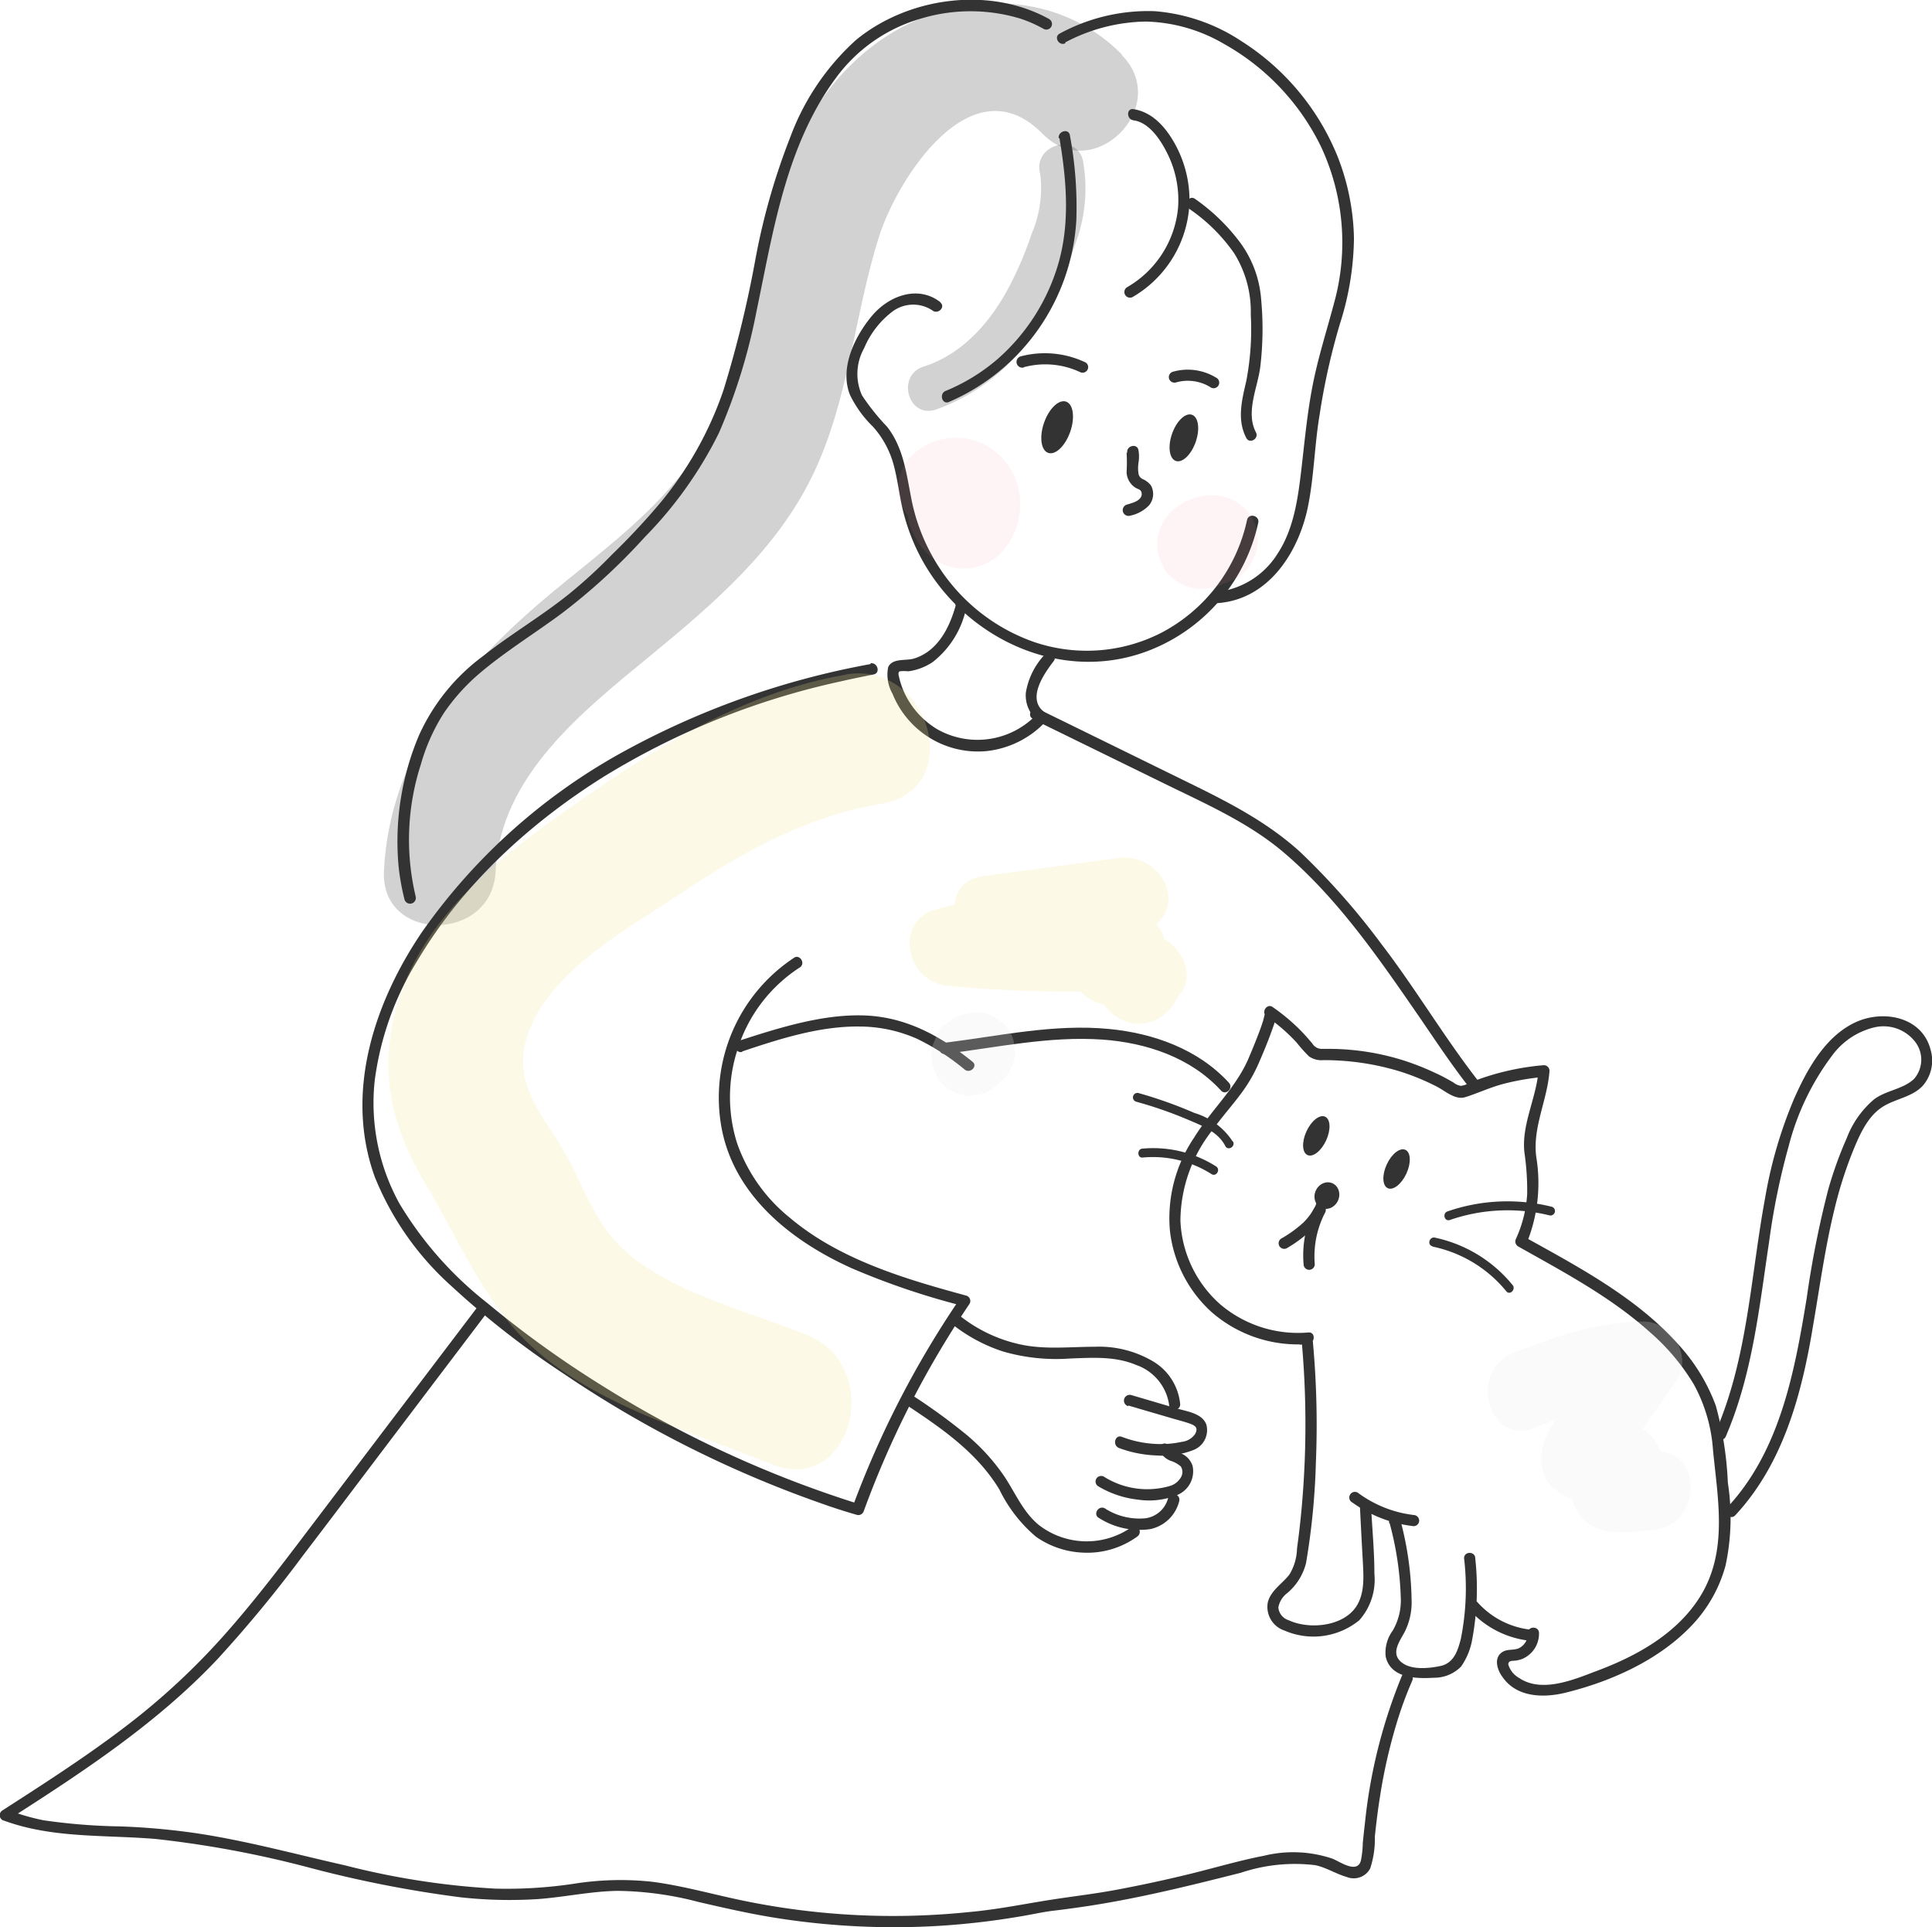 <svg xmlns="http://www.w3.org/2000/svg" viewBox="0 0 173 172.52"><defs><style>.cls-1{fill:#333;}.cls-2{opacity:0.1;}.cls-3{fill:#f48e9a;}.cls-4{opacity:0.22;}.cls-5{fill:#f7e393;}.cls-6{fill:#eaeaea;}</style></defs><title>고양이만짐</title><g id="Layer_2" data-name="Layer 2"><g id="Layer_4" data-name="Layer 4"><path class="cls-1" d="M95.49,12.37c.66,3.93,1,8-.3,11.87A18.1,18.1,0,0,1,90,32.1,17,17,0,0,1,85.29,35c-.58.24-.33,1.21.27,1A18.94,18.94,0,0,0,97,19.72a34.83,34.83,0,0,0-.58-7.62c-.11-.63-1.07-.36-1,.27Z" transform="translate(-0.62)"/><path class="cls-1" d="M84.86,27.08c-2-1.59-4.61-.62-6.12,1.15s-3,4.7-2,7.14a10.14,10.14,0,0,0,2.05,2.83,8.34,8.34,0,0,1,1.86,3.45c.34,1.27.49,2.59.78,3.87a18.65,18.65,0,0,0,1.06,3.19c3.43,7.84,12.53,12.67,20.8,9.61a15.9,15.9,0,0,0,10-11.52c.14-.63-.83-.9-1-.27a14.93,14.93,0,0,1-7.68,10.12,14.65,14.65,0,0,1-11.44.81,16.75,16.75,0,0,1-8.73-7.1,17.3,17.3,0,0,1-2.16-5.44c-.48-2.34-.7-4.76-2.22-6.71a20.08,20.08,0,0,1-2.25-2.81A4.68,4.68,0,0,1,78,31.17a8,8,0,0,1,2.47-3.23,3.11,3.11,0,0,1,3.64-.15c.5.4,1.21-.31.71-.71Z" transform="translate(-0.62)"/><path class="cls-1" d="M102.11,10.77c1.52.2,2.59,2,3.17,3.24a9.34,9.34,0,0,1,.83,4.57,9.19,9.19,0,0,1-4.56,7.13.5.5,0,0,0,.51.87,10.24,10.24,0,0,0,5.07-8.4,10.43,10.43,0,0,0-1.21-5.13c-.8-1.5-2-3-3.81-3.28-.63-.09-.63.91,0,1Z" transform="translate(-0.62)"/><path class="cls-1" d="M94.61,1.73c-5.36-3-12.66-2-17.34,1.85a22,22,0,0,0-5.87,8.66,59.58,59.58,0,0,0-3.12,10.88,101.28,101.28,0,0,1-2.87,11.79,31.93,31.93,0,0,1-5.87,10.35c-1.3,1.53-2.69,3-4.12,4.39a44.6,44.6,0,0,1-3.86,3.54c-2.49,2-5.21,3.58-7.69,5.55a18,18,0,0,0-5.74,7.11,24.35,24.35,0,0,0-1.81,11.8,21.59,21.59,0,0,0,.52,2.87.5.5,0,0,0,1-.27,21.93,21.93,0,0,1,.47-11.83,17.15,17.15,0,0,1,2.08-4.62,18,18,0,0,1,3-3.37c2.32-2,5-3.65,7.47-5.47a54.17,54.17,0,0,0,7.49-6.87A36.12,36.12,0,0,0,65,38.75a52.19,52.19,0,0,0,3.37-10.93C69.87,20.66,71,13,75.5,6.94A14.33,14.33,0,0,1,83,1.69a15.37,15.37,0,0,1,9.06,0,11.94,11.94,0,0,1,2,.89.5.5,0,0,0,.51-.87Z" transform="translate(-0.62)"/><path class="cls-1" d="M92.31,32.87a7.37,7.37,0,0,1,5,.43.5.5,0,0,0,.68-.18.49.49,0,0,0-.18-.68,8.48,8.48,0,0,0-5.78-.54.5.5,0,0,0,.26,1Z" transform="translate(-0.62)"/><path class="cls-1" d="M101.5,40.5a15,15,0,0,1,0,1.77,1.72,1.72,0,0,0,.84,1.42c.15.08.4.14.47.32a.57.57,0,0,1,0,.44c-.21.45-.85.59-1.27.72a.5.5,0,0,0,.26,1,3.23,3.23,0,0,0,1.7-.92,1.58,1.58,0,0,0,.18-1.79,1.89,1.89,0,0,0-.76-.58.66.66,0,0,1-.36-.52,3.32,3.32,0,0,1,0-.89,3.4,3.4,0,0,0,0-1.19c-.14-.63-1.11-.36-1,.26Z" transform="translate(-0.62)"/><path class="cls-1" d="M86.21,54.15c-.54,2-1.61,4.16-3.76,4.81-.72.22-1.92-.07-2.3.77a3.45,3.45,0,0,0,.39,2.38,8.25,8.25,0,0,0,8.34,5.14,8.49,8.49,0,0,0,5.4-2.68.51.51,0,0,0-.1-.79c-1.69-1.18-.07-3.47.79-4.59.39-.51-.48-1-.87-.51A6.5,6.5,0,0,0,92.48,62a2.91,2.91,0,0,0,1.19,2.61l-.1-.78a7.32,7.32,0,0,1-9,1.47,7.49,7.49,0,0,1-3.09-3.56,7.15,7.15,0,0,1-.35-1.11c-.05-.21-.12-.44.06-.53a3.21,3.21,0,0,1,.76,0,5.14,5.14,0,0,0,2.19-.83,8.26,8.26,0,0,0,3-4.85.5.5,0,0,0-1-.26Z" transform="translate(-0.62)"/><path class="cls-1" d="M78.58,59.45a73.19,73.19,0,0,0-22.42,8,53.39,53.39,0,0,0-17.76,16c-4.3,6.35-6.95,14.43-4.21,21.94A26.34,26.34,0,0,0,41,115.1a77.47,77.47,0,0,0,10,7.82,100.15,100.15,0,0,0,23.24,11.7c1,.36,2.07.7,3.11,1a.51.51,0,0,0,.62-.35,85.41,85.41,0,0,1,9.47-18.55.5.5,0,0,0-.3-.73c-5.51-1.5-11.38-3.23-15.83-7a14.88,14.88,0,0,1-4.68-6.62,13.71,13.71,0,0,1,0-8.31,13.52,13.52,0,0,1,5.61-7.45c.54-.35,0-1.21-.51-.87a15,15,0,0,0-6.48,15.33c1.18,6.06,6.32,10.08,11.66,12.48a67,67,0,0,0,10,3.38l-.29-.73A86,86,0,0,0,76.93,135l.61-.35A99.16,99.16,0,0,1,54.45,124a93.16,93.16,0,0,1-10.25-7.39,32.63,32.63,0,0,1-7.8-8.84,18.64,18.64,0,0,1-2.23-11A27,27,0,0,1,38,86c4-6.76,10-12.26,16.59-16.41A68.05,68.05,0,0,1,75.91,61c1-.23,2-.43,2.94-.62.63-.13.36-1.09-.27-1Z" transform="translate(-0.62)"/><path class="cls-1" d="M93.11,64.39l11.75,5.75c3.63,1.78,7.38,3.42,10.5,6,4.86,4.06,8.56,9.41,12.13,14.58,1.59,2.31,3.14,4.68,4.89,6.88.39.5,1.1-.21.7-.71-3.13-4-5.68-8.36-8.76-12.37a64,64,0,0,0-7.27-8.24c-3-2.73-6.52-4.51-10.14-6.28l-13.3-6.52c-.57-.28-1.08.58-.5.87Z" transform="translate(-0.62)"/><path class="cls-1" d="M85.7,118.4A14.52,14.52,0,0,0,90.46,121a17.09,17.09,0,0,0,6,.62c2-.07,4-.22,5.9.58a4.45,4.45,0,0,1,2.94,3.52c0,.64,1,.65,1,0a5,5,0,0,0-2.41-3.83,9.5,9.5,0,0,0-5.27-1.32c-2.22,0-4.44.27-6.64-.21a13.24,13.24,0,0,1-5.52-2.65c-.5-.41-1.21.3-.71.7Z" transform="translate(-0.62)"/><path class="cls-1" d="M101.65,125.83l3.76,1.1c.59.18,1.2.32,1.78.53s.68.44.46.9a1.66,1.66,0,0,1-1.2.72,8.71,8.71,0,0,1-1.76.2,9.74,9.74,0,0,1-3.62-.65c-.6-.22-.86.74-.26,1a10.68,10.68,0,0,0,3.36.67,7.56,7.56,0,0,0,3.3-.48,1.91,1.91,0,0,0,1.17-2.29c-.37-1-1.73-1.17-2.62-1.43l-4.11-1.21a.5.5,0,0,0-.26,1Z" transform="translate(-0.62)"/><path class="cls-1" d="M104.52,130a1.86,1.86,0,0,0,.89.77,2.53,2.53,0,0,1,.94.51.92.92,0,0,1,0,1,1.68,1.68,0,0,1-1,.76,7.26,7.26,0,0,1-5.88-.84.5.5,0,0,0-.51.86,8.83,8.83,0,0,0,3.59,1.2,6.67,6.67,0,0,0,3.51-.43,2.29,2.29,0,0,0,1.35-2.59,1.81,1.81,0,0,0-1-1.11c-.36-.18-.89-.28-1.1-.65-.31-.57-1.17-.06-.86.5Z" transform="translate(-0.62)"/><path class="cls-1" d="M105.23,134.07a2.44,2.44,0,0,1-2,1.85,5.71,5.71,0,0,1-3.69-.89c-.57-.29-1.08.57-.51.87a6.76,6.76,0,0,0,4.56,1,3.39,3.39,0,0,0,2.63-2.54c.11-.63-.85-.9-1-.26Z" transform="translate(-0.62)"/><path class="cls-1" d="M102,136.68a7,7,0,0,1-8.34-.14c-1.41-1.14-2.11-2.86-3.09-4.34a18.19,18.19,0,0,0-3.5-3.83,54.38,54.38,0,0,0-4.94-3.57c-.54-.35-1,.51-.51.87,3.21,2.12,6.46,4.32,8.49,7.68a12.94,12.94,0,0,0,3.28,4.23A7.89,7.89,0,0,0,97.59,139a7.62,7.62,0,0,0,4.88-1.45c.51-.38,0-1.24-.5-.86Z" transform="translate(-0.62)"/><path class="cls-1" d="M96,3.8a15.86,15.86,0,0,1,7.22-1.87,14.52,14.52,0,0,1,7,2,21.13,21.13,0,0,1,8.67,9.16,20.26,20.26,0,0,1,1.2,14c-.66,2.49-1.45,4.93-1.94,7.46s-.71,5-1,7.47-.65,5.28-2.1,7.5A7.38,7.38,0,0,1,109.54,53c-.64,0-.64,1,0,1,4.69-.26,7.44-4.64,8.24-8.84.51-2.65.56-5.37,1-8A59.48,59.48,0,0,1,120.6,29a26.05,26.05,0,0,0,1.26-7.63A21,21,0,0,0,120.39,14a22,22,0,0,0-8.63-10.33A16.36,16.36,0,0,0,104,1a16.61,16.61,0,0,0-8.48,2c-.58.3-.07,1.16.5.87Z" transform="translate(-0.62)"/><path class="cls-1" d="M67.08,94.13C70.46,93,74,91.86,77.57,91.9A12.78,12.78,0,0,1,82.74,93,21,21,0,0,1,87,95.75c.49.4,1.21-.3.7-.7-2.84-2.29-5.93-4-9.65-4.14S70.42,92,66.81,93.17c-.61.2-.35,1.17.27,1Z" transform="translate(-0.62)"/><path class="cls-1" d="M85.24,94.35c4.67-.58,9.37-1.61,14.1-1.28,3.92.28,7.91,1.6,10.62,4.57.43.47,1.14-.23.7-.71-2.75-3-6.75-4.43-10.73-4.81-4.93-.48-9.83.63-14.69,1.23-.63.08-.64,1.08,0,1Z" transform="translate(-0.62)"/><path class="cls-1" d="M107.07,18.67a15.6,15.6,0,0,1,4.06,4,9.84,9.84,0,0,1,1.49,5.5,24.54,24.54,0,0,1-.4,5.93c-.39,1.7-.86,3.47,0,5.11.3.57,1.16.06.86-.51-.93-1.78.13-3.94.38-5.77a28.35,28.35,0,0,0,.09-6.11,9.8,9.8,0,0,0-1.93-5.17,17.58,17.58,0,0,0-4-3.85c-.53-.37-1,.5-.51.87Z" transform="translate(-0.62)"/><path class="cls-1" d="M105.92,34.24a3.84,3.84,0,0,1,3.08.42.5.5,0,1,0,.5-.86,4.86,4.86,0,0,0-3.85-.52.5.5,0,0,0-.35.61.51.51,0,0,0,.62.35Z" transform="translate(-0.62)"/><path class="cls-1" d="M117.19,120.35l.59-.06c.63-.07.64-1.06,0-1a10.74,10.74,0,0,1-7.94-2.56,10.58,10.58,0,0,1-3.52-7.45,13.21,13.21,0,0,1,2.9-8.15c.86-1.2,1.86-2.29,2.72-3.49A13.61,13.61,0,0,0,113.41,95c.39-.9.77-1.82,1.1-2.75.17-.51.65-1.54.17-2l-.61.78a15.81,15.81,0,0,1,2.66,2.31,12.87,12.87,0,0,0,1.1,1.23,1.93,1.93,0,0,0,1.28.34,23.29,23.29,0,0,1,6.83,1,21.11,21.11,0,0,1,3.34,1.37c.77.4,1.66,1.23,2.56.94,1.14-.36,2.21-.87,3.38-1.18a22.59,22.59,0,0,1,3.66-.63l-.5-.5c-.21,2.43-1.52,4.77-1.26,7.24a23.55,23.55,0,0,1,.25,3.75,11.31,11.31,0,0,1-1,4,.52.52,0,0,0,.18.68c4.05,2.28,8.27,4.51,11.75,7.63a19.37,19.37,0,0,1,4,4.74,14.23,14.23,0,0,1,1.71,5.87c.44,4.5,1.37,9.16-1.22,13.22-2.07,3.25-5.66,5.24-9.19,6.55-2,.76-4.89,2-6.92.65a2.08,2.08,0,0,1-1-1.22c0-.37.33-.32.61-.35a2.49,2.49,0,0,0,.7-.18,2.46,2.46,0,0,0,1.44-2.29c0-.64-1-.65-1,0a1.44,1.44,0,0,1-.73,1.32c-.47.26-1.05.08-1.52.36-.85.51-.5,1.63,0,2.28,1.3,1.85,3.76,1.86,5.74,1.35,4-1,8.17-2.87,11.08-5.88a12.53,12.53,0,0,0,3.13-5.46,20.34,20.34,0,0,0,.21-7.42,30.91,30.91,0,0,0-1.08-6.91,16.6,16.6,0,0,0-3.3-5.42c-3.76-4.24-9-7-13.86-9.7l.18.69a14.33,14.33,0,0,0,.91-7.8c-.37-2.67,1-5.12,1.18-7.75a.51.51,0,0,0-.5-.5,22.9,22.9,0,0,0-6.72,1.6,1.68,1.68,0,0,1-.73.25,1.47,1.47,0,0,1-.67-.31c-.51-.29-1-.57-1.56-.82a23.34,23.34,0,0,0-3-1.18,22.35,22.35,0,0,0-6.43-1c-.29,0-.57,0-.86,0a1,1,0,0,1-.77-.48c-.32-.38-.65-.76-1-1.12a17.57,17.57,0,0,0-2.56-2.15c-.47-.33-1,.39-.61.78-.16-.16-.06-.23-.12,0l-.12.47c-.14.44-.29.86-.46,1.29-.28.73-.58,1.46-.89,2.18-1.16,2.61-3.34,4.56-4.84,7a12.86,12.86,0,0,0-2.15,8.31,11.58,11.58,0,0,0,3.67,7.23,11.73,11.73,0,0,0,8.72,2.91v-1l-.59.06c-.63.07-.64,1.07,0,1Z" transform="translate(-0.62)"/><path class="cls-1" d="M117.19,120.19a83,83,0,0,1,.26,10.58c-.07,1.74-.19,3.49-.37,5.22-.09.89-.2,1.77-.32,2.65a4.68,4.68,0,0,1-.68,2.32c-.63.82-1.65,1.41-1.93,2.47a2.23,2.23,0,0,0,1.5,2.55,6.49,6.49,0,0,0,6.69-.93,5.46,5.46,0,0,0,1.35-4.15c0-2-.19-3.93-.29-5.89,0-.64-1-.64-1,0,.08,1.58.16,3.16.25,4.73.07,1.35.19,2.88-.57,4.06-1.17,1.82-4.23,2.11-6.07,1.25a1.31,1.31,0,0,1-.92-1.14,2.06,2.06,0,0,1,.76-1.26,5.13,5.13,0,0,0,1.72-2.72,63.76,63.76,0,0,0,.88-9,81.32,81.32,0,0,0-.26-10.7c0-.64-1-.65-1,0Z" transform="translate(-0.62)"/><path class="cls-1" d="M121.7,134.5a11.6,11.6,0,0,0,5.5,2.13.5.5,0,0,0,.5-.5.51.51,0,0,0-.5-.5,10.45,10.45,0,0,1-5-2,.5.5,0,1,0-.51.87Z" transform="translate(-0.62)"/><path class="cls-1" d="M125.05,136.35a28.59,28.59,0,0,1,1,6.63,5.35,5.35,0,0,1-.72,3,3.33,3.33,0,0,0-.63,2.32c.43,1.95,2.74,2,4.32,1.9a3.36,3.36,0,0,0,2.43-1,6,6,0,0,0,1-2.44,24.88,24.88,0,0,0,.27-7.26c0-.63-1-.64-1,0a23,23,0,0,1-.29,7.22c-.27,1.06-.63,2.18-1.83,2.43-1,.21-2.56.38-3.44-.3-1.06-.81-.22-1.88.25-2.77a5.86,5.86,0,0,0,.61-2.86,29,29,0,0,0-1-7.11.5.5,0,0,0-1,.27Z" transform="translate(-0.62)"/><path class="cls-1" d="M132.23,144.15a8.48,8.48,0,0,0,5.49,2.75.5.5,0,0,0,.5-.5.51.51,0,0,0-.5-.5,7.47,7.47,0,0,1-4.79-2.45c-.43-.48-1.13.23-.7.7Z" transform="translate(-0.62)"/><path class="cls-1" d="M155.15,128.61c2.39-5.54,3-11.56,3.89-17.48a62.62,62.62,0,0,1,1.76-8.57,22.93,22.93,0,0,1,3.89-8.08A6.59,6.59,0,0,1,168.36,92a3.58,3.58,0,0,1,3.79,1.32A2.61,2.61,0,0,1,172,96.6c-1,.94-2.51,1-3.59,1.84a8.46,8.46,0,0,0-2.42,3.44,35.06,35.06,0,0,0-1.65,4.57,87.45,87.45,0,0,0-1.94,9.77c-1.08,6.59-2.39,13.67-7.11,18.73-.44.47.27,1.18.71.71,4.35-4.67,6-11,7-17.16.59-3.42,1.06-6.88,1.89-10.26a36.76,36.76,0,0,1,1.55-4.94c.59-1.45,1.28-3.18,2.61-4.11,1.15-.81,2.69-.91,3.7-1.94A3.43,3.43,0,0,0,173.5,94c-.74-2.94-4.15-3.62-6.64-2.52-2.78,1.24-4.43,4.26-5.6,6.91a39.86,39.86,0,0,0-2.58,8.84c-1.3,7-1.55,14.28-4.4,20.88-.25.58.61,1.09.87.5Z" transform="translate(-0.62)"/><ellipse class="cls-1" cx="118.49" cy="101.69" rx="1.89" ry="0.97" transform="translate(-24.02 166.87) rotate(-65.31)"/><ellipse class="cls-1" cx="125.67" cy="104.66" rx="1.89" ry="0.97" transform="translate(-22.53 175.12) rotate(-65.31)"/><ellipse class="cls-1" cx="95.28" cy="38.26" rx="2.43" ry="1.24" transform="translate(27.06 115.53) rotate(-70.7)"/><ellipse class="cls-1" cx="106.63" cy="39.2" rx="2.19" ry="1.12" transform="translate(33.77 126.88) rotate(-70.7)"/><ellipse class="cls-1" cx="119.44" cy="107.03" rx="1.21" ry="1.09" transform="translate(-28.32 170.85) rotate(-65.31)"/><path class="cls-1" d="M118.5,107.72a2.76,2.76,0,0,1-.2.44c-.09.16-.19.32-.29.48a5.67,5.67,0,0,1-.69.82,10.88,10.88,0,0,1-2,1.44.5.5,0,0,0,.5.86,11.41,11.41,0,0,0,2.21-1.64,6.46,6.46,0,0,0,1.4-2.13.51.51,0,0,0-.35-.62.52.52,0,0,0-.62.35Z" transform="translate(-0.62)"/><path class="cls-1" d="M118.35,108.09a9.4,9.4,0,0,0-1,5.09.5.5,0,0,0,1,0,8.53,8.53,0,0,1,.91-4.59c.34-.55-.53-1-.86-.5Z" transform="translate(-0.62)"/><path class="cls-1" d="M111,102.19a6.21,6.21,0,0,0-3.42-2.55,39,39,0,0,0-5-1.78.4.4,0,0,0-.22.77,37,37,0,0,1,4.68,1.63c1.23.52,2.66,1.08,3.3,2.34.24.46.93.05.69-.41Z" transform="translate(-0.62)"/><path class="cls-1" d="M109.51,104.42a10.51,10.51,0,0,0-6.57-1.59c-.51,0-.51.85,0,.8a9.76,9.76,0,0,1,6.16,1.48c.44.28.84-.42.41-.69Z" transform="translate(-0.62)"/><path class="cls-1" d="M126.19,149.94a47.26,47.26,0,0,0-3.35,13.3c-.07.58-.13,1.16-.19,1.74a8.5,8.5,0,0,1-.17,1.59c-.33,1.21-1.85.11-2.54-.17a11,11,0,0,0-6.15-.26c-2.23.43-4.43,1.09-6.64,1.63s-4.35,1-6.54,1.41-4.35.64-6.53,1-4.44.8-6.71,1a66.32,66.32,0,0,1-21.48-1.3c-2.3-.52-4.58-1.12-6.92-1.42a26.55,26.55,0,0,0-7,.19,40.49,40.49,0,0,1-7,.43A69.1,69.1,0,0,1,31.53,167c-4.45-1-8.89-2.22-13.41-2.89a62.86,62.86,0,0,0-6.71-.6,53.18,53.18,0,0,1-6.9-.55A19.72,19.72,0,0,1,1.24,162l.12.91c6.65-4.26,13.29-8.6,18.74-14.38a115.63,115.63,0,0,0,7.61-9.22c2.59-3.39,5.15-6.79,7.72-10.18l8.79-11.6c.39-.51-.48-1-.86-.5L28,137.27c-2.4,3.17-4.82,6.34-7.48,9.31a62.2,62.2,0,0,1-8.78,8.08c-3.51,2.67-7.22,5.05-10.92,7.43A.5.5,0,0,0,1,163c4.36,1.6,9.07,1.25,13.62,1.64a93.55,93.55,0,0,1,13.77,2.58,104.87,104.87,0,0,0,13.5,2.64,40.07,40.07,0,0,0,6.84.16c2.4-.17,4.77-.7,7.18-.74a29.84,29.84,0,0,1,7.28,1c2.38.55,4.74,1.09,7.15,1.46a67.65,67.65,0,0,0,14.43.67,68.45,68.45,0,0,0,7.14-.83c1-.16,2-.39,2.93-.51,1.13-.13,2.26-.29,3.39-.46,4.56-.71,9-1.81,13.5-2.95a15.23,15.23,0,0,1,6.66-.68c1,.21,1.85.78,2.83,1.06a1.67,1.67,0,0,0,2.09-.76,8.39,8.39,0,0,0,.42-2.87c.13-1.23.28-2.46.48-3.69a48,48,0,0,1,1.61-6.9,34,34,0,0,1,1.26-3.36c.25-.59-.61-1.1-.87-.51Z" transform="translate(-0.62)"/><path class="cls-1" d="M130.45,109.22a15.79,15.79,0,0,1,8.93-.41.4.4,0,0,0,.21-.77,16.45,16.45,0,0,0-9.35.41c-.49.17-.28.94.21.77Z" transform="translate(-0.62)"/><path class="cls-1" d="M128.89,111.6a11.55,11.55,0,0,1,6.61,4c.32.4.89-.17.56-.56a12.24,12.24,0,0,0-6.95-4.24c-.5-.11-.72.66-.22.77Z" transform="translate(-0.62)"/></g><g id="Layer_5" data-name="Layer 5"><g class="cls-2"><path class="cls-3" d="M87.92,46.41c-.61.42-.75.54-.41.34l-1,.41A1.93,1.93,0,0,1,87,47L86,47.17a1.82,1.82,0,0,1,.33,0L85.23,47a2.16,2.16,0,0,1,.49.11l-1-.4c.45.19.31.35-.24-.28l-.4-.53a1.74,1.74,0,0,1,.18.33l-.4-1a4.94,4.94,0,0,1,.15.55l-.15-1.07a2.84,2.84,0,0,1,0,.77L84,44.48a3.58,3.58,0,0,1-.16.56l.41-.95c-.33.76-.45.23.86-.68l.95-.4-.18.06L87,42.93h-.17l1.07.15-.15,0,1,.4c-.5-.21.51.47.64.62.42.53.13.12,0-.06l.4.95a3.38,3.38,0,0,1-.11-.34A4,4,0,0,0,82,46.76c.78,2.5,2.79,4.47,5.57,4.1s4.37-3.08,4.41-5.7a6,6,0,0,0-3-5.26,5.7,5.7,0,0,0-6.68.85,4,4,0,1,0,5.65,5.66Z" transform="translate(-0.62)"/></g><g class="cls-2"><path class="cls-3" d="M109.25,44.32h-.19a10.58,10.58,0,0,0-1.13.15,3.84,3.84,0,0,0-.78.28,4.59,4.59,0,0,0-1.74,1.16,3.06,3.06,0,0,0-.83,1.29,3.66,3.66,0,0,0,0,3.08,3.18,3.18,0,0,0,.83,1.29,4.09,4.09,0,0,0,2.83,1.17l1.06-.15a4,4,0,0,0,1.77-1,1,1,0,0,1,.18-.18l-.81.63.27-.16-.95.41a1.11,1.11,0,0,1,.3-.08l-1.06.14h.25a3,3,0,0,0,1.54-.34,3.08,3.08,0,0,0,1.29-.83,2.94,2.94,0,0,0,.82-1.29,3,3,0,0,0,.35-1.54l-.15-1.06a4,4,0,0,0-1-1.77l-.81-.62a4.11,4.11,0,0,0-2-.55Z" transform="translate(-0.62)"/></g><g class="cls-4"><path class="cls-1" d="M101.08,4.88c-6-6.1-15.64-5.85-22.26-.81-7.91,6-9.59,16.11-11.62,25.21-1.12,5-2.59,9.72-6,13.71C58,46.83,53.86,49.89,50,53.09,42.19,59.58,35.49,67.4,35,78c-.3,6.43,9.7,6.42,10,0,.39-8.54,7.85-14.36,13.92-19.35,5.64-4.64,11.28-9.47,14.5-16.17s3.69-14.28,5.93-21.36C81,16,87.64,5.49,94,12c4.52,4.59,11.59-2.48,7.07-7.07Z" transform="translate(-0.62)"/></g><g class="cls-4"><path class="cls-1" d="M93.75,15.45A10.31,10.31,0,0,1,93,20.92a31.05,31.05,0,0,1-2.31,5.29c-1.66,2.94-4.08,5.57-7.37,6.61-2.45.78-1.4,4.64,1.06,3.86a17.6,17.6,0,0,0,9.76-8.45,36.52,36.52,0,0,0,2.78-6.42,14,14,0,0,0,.67-7.43c-.55-2.51-4.4-1.45-3.86,1.07Z" transform="translate(-0.62)"/></g><g class="cls-4"><path class="cls-5" d="M76.35,60.4C67.1,62,59.2,67,51.66,72.31S36.51,83.74,35.49,93.48c-.47,4.49.86,8.5,3.13,12.33,2.38,4,4.45,8.61,7.32,12.27,5.61,7.14,15.68,9.72,23.75,13,7.14,2.92,10.25-8.68,3.19-11.57-5.31-2.17-12.94-3.94-17-8.22-2.29-2.42-3.33-5.93-5.07-8.75s-4-5.45-3.18-9.08c1.48-6.22,9.26-10.34,14.15-13.6,5.55-3.71,11.12-6.79,17.77-7.9,7.6-1.28,4.38-12.84-3.19-11.58Z" transform="translate(-0.62)"/></g><g class="cls-4"><path class="cls-5" d="M90.5,85.19l12.15-1.64-2.7-6.4c-2.2,1.28-5,1.6-7.47,2.23l-7.92,2c-4,1-2.83,6.53.93,6.88a124.57,124.57,0,0,0,16.16.43L99.89,82.2l-1.65,1.25C95.5,85.52,96.34,89.73,100,90a6.91,6.91,0,0,1,2.34.46l-2.09-5.14.4-.55a3.57,3.57,0,0,0-1.61,4,3.62,3.62,0,0,0,2,2.52c4.06,1.87,7.62-4.16,3.53-6l-.28-.13,1.61,2.09-.07-.3-1.61,4a5.75,5.75,0,0,0,2.11-2c1.42-1.86-.14-4.57-2.09-5.14A19.32,19.32,0,0,0,100,83l1.76,6.52,1.65-1.24c2.52-1.91,2.06-6.67-1.77-6.52a124.57,124.57,0,0,1-16.16-.43l.93,6.87c5.44-1.4,12.18-2.13,17.07-5,3.7-2.15,1-6.89-2.7-6.39L88.64,78.44c-4.45.6-2.55,7.35,1.86,6.75Z" transform="translate(-0.62)"/></g><g class="cls-4"><path class="cls-6" d="M87.94,90.68a3.23,3.23,0,0,0-.58.06,3.44,3.44,0,0,0-.56.09,4.54,4.54,0,0,0-.93.41h0l-.7.55-.06,0,0,0c-.14.17-.44.56-.56.73l0,.07,0,0-.35.84a2.68,2.68,0,0,0-.16,1.16,3.81,3.81,0,0,0,1,2.47,2.51,2.51,0,0,0,1.12.73,2.62,2.62,0,0,0,1.35.3l.93-.13a3.43,3.43,0,0,0,1.55-.9l.54-.7a3.46,3.46,0,0,0,.48-1.77v-.12l-.12.93,0-.11-.35.84.06-.1-.55.7a.52.52,0,0,1,.11-.1l-.71.55a.21.21,0,0,1,.1-.06l-.84.35a.27.27,0,0,1,.12,0l-.94.12h.12a3.86,3.86,0,0,0,2.48-1,2.58,2.58,0,0,0,.72-1.12,2.62,2.62,0,0,0,.3-1.35l-.12-.93a3.62,3.62,0,0,0-.9-1.55l-.71-.54a3.46,3.46,0,0,0-1.77-.48Z" transform="translate(-0.62)"/></g><g class="cls-4"><path class="cls-6" d="M138,127.84c3.13-1.23,6.29-2.48,9.69-2.53l-3-5.27-3.38,5.08c-1,1.44-2.3,2.92-2.59,4.65-.76,4.49,4.11,5.12,7.35,4.85l-3.38-4.43c.12-.6.31-.53-.22,0a4.43,4.43,0,0,0-.86,1.28,3.94,3.94,0,0,0,0,3.34c1.28,2.92,4.48,2.4,7.06,2.16,4.44-.42,4.49-7.43,0-7a32.4,32.4,0,0,1-3.41.26l1.77.48-.46-.27,1.61,2.09-.09-.33v1.86c-.75,1.86,0,.55.44-.07a4.51,4.51,0,0,0,.94-1.94c.4-2-.94-4.62-3.37-4.43-.5.06-1,.08-1.51.09-1.05-.15-1,0,.07.53l1,2.47v-.47l-.47,1.76c1.56-2.93,3.71-5.66,5.55-8.42,1.48-2.23-.47-5.31-3-5.27-4.08.06-7.79,1.31-11.55,2.78-4.15,1.62-2.34,8.39,1.86,6.75Z" transform="translate(-0.62)"/></g></g></g></svg>